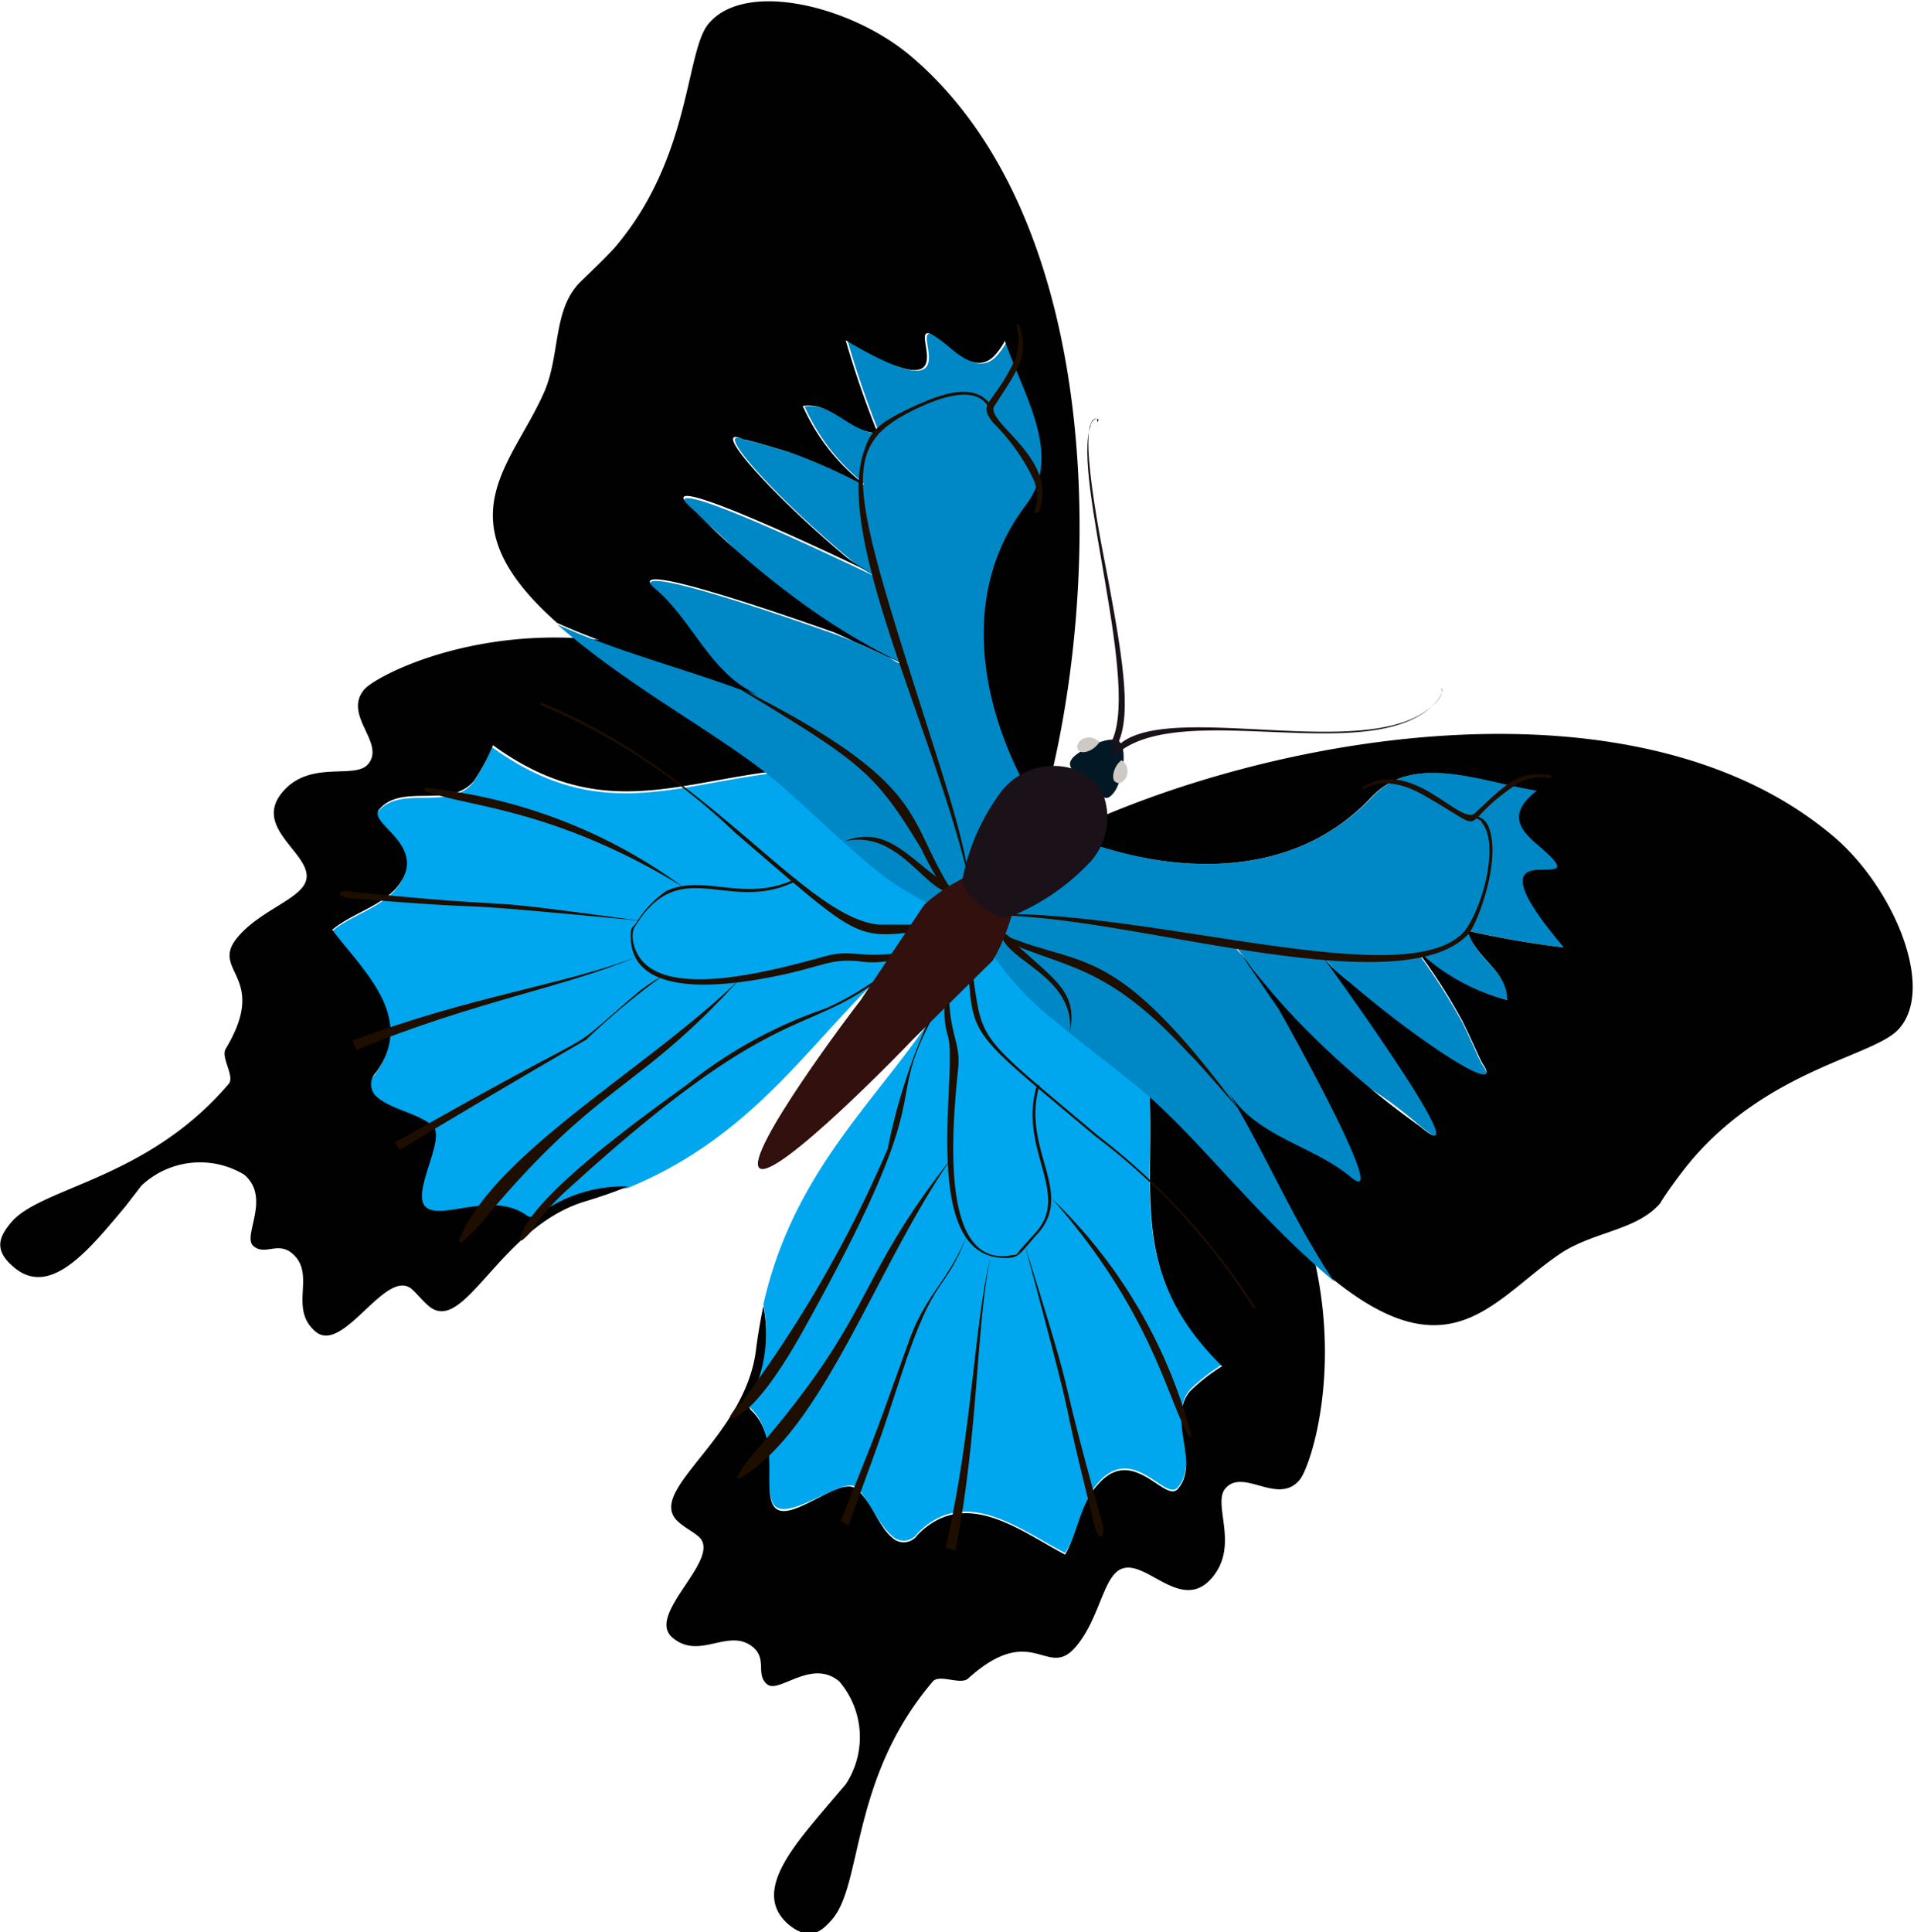 <svg id="Layer_1" data-name="Layer 1" xmlns="http://www.w3.org/2000/svg" viewBox="0 0 59.75 60.31"><defs><style>.cls-1{fill:#00a7ee;}.cls-2{fill:#010101;}.cls-3{fill:#1e0e00;}.cls-4{fill:#0088c6;}.cls-5{fill:#31100d;}.cls-6{fill:#031825;}.cls-7{fill:#cdcac5;}.cls-8{fill:#1a1119;}</style></defs><title>butterfly</title><g id="_Group_" data-name="&lt;Group&gt;"><path class="cls-1" d="M30.74,28.22c.53.4,1.29.32,1.88.68a23.61,23.61,0,0,1,2.72,1.87c1.54,5-1,8.12,2.81,11.82a5.87,5.87,0,0,0-1,.78c-.74.88.32,2.22-.38,3.05-.4.47-1.4-1.43-2.52-.11-.49.58-.56,1.49-1,2.16-1.39-.71-3.12-2.14-4.61-.61a.52.52,0,0,1-.8.07c-.42-.35-.77-1.22-1.13-1.52s-2,1-2.49.62.18-2.14-.78-3.07c-.1-.1-.06-.28,0-.39a4.45,4.45,0,0,0,.39-2.86C25.12,35,29.55,33,30.65,28.32c-4.41,1.86-5.66,6.56-11.08,8.77a4.45,4.45,0,0,0-2.76.86c-.1.07-.27.14-.39.05-1.08-.79-2.65.16-3.15-.26s.66-2.17.2-2.55-1.27-.51-1.69-.86a.52.52,0,0,1-.07-.8c1.26-1.73-.43-3.2-1.37-4.45.6-.5,1.48-.72,2-1.3,1.11-1.32-.93-2-.53-2.46.71-.83,2.2,0,2.95-.88a5.87,5.87,0,0,0,.6-1.12c4.28,3.1,7,.12,12.12.8a23.61,23.61,0,0,1,2.3,2.36C30.2,27,30.25,27.76,30.74,28.22Z"/><path class="cls-2" d="M40.57,46.19c-.68.81-1.76-.39-2.32.27-.41.49.45,1.76-.41,2.78-1.06,1.25-2.3-1-3.07-.09-.38.45-.56,1.51-1.18,2.24-.9,1.07-1.34-.83-3.37,1-.24.21-.89-.15-1.1.09-2.56,3-2.19,6.3-3.13,7.41-.36.43-.74.7-1.38.17-1.15-1,.16-2.44,1.27-3.76l.52-.61a2.67,2.67,0,0,0-.2-3.21c-.86-.73-1.88.39-2.25.09s0-.77-.43-1.15c-.77-.65-1.67.42-2.53-.31s1.61-2.49.81-3.16c-.16-.14-.42-.27-.61-.44-1.12-.95,2.07-2.6,2.41-5.38.06-.48.14-.93.23-1.37a4.45,4.45,0,0,1-.39,2.86c-.05.11-.09.29,0,.39,1,.93.28,2.64.78,3.07s2-1,2.49-.62.71,1.17,1.13,1.52a.52.52,0,0,0,.8-.07c1.49-1.53,3.23-.11,4.61.61.39-.67.47-1.58,1-2.16,1.11-1.32,2.12.58,2.52.11.71-.83-.36-2.17.38-3.05a5.87,5.87,0,0,1,1-.78c-3.77-3.7-1.28-6.83-2.81-11.82l.45.37C43.54,37.69,41.12,45.54,40.57,46.19Z"/><path class="cls-2" d="M11.37,21.52c-.68.81.68,1.67.12,2.33-.41.49-1.81-.15-2.67.87-1.06,1.25,1.37,2.1.6,3-.38.45-1.4.81-2,1.53-.9,1.07,1,1.19-.37,3.48-.17.27.29.86.09,1.1-2.56,3-5.85,3.21-6.79,4.32-.36.43-.57.85.07,1.39,1.15,1,2.38-.56,3.49-1.88L4.42,37a2.67,2.67,0,0,1,3.2-.34c.86.73-.07,1.92.29,2.23s.76-.15,1.21.23c.77.65-.13,1.71.73,2.44s2.19-2,3-1.33c.16.14.34.37.53.53,1.12.95,2.22-2.48,4.91-3.27.46-.14.9-.29,1.31-.46a4.45,4.45,0,0,0-2.76.86c-.1.07-.27.14-.39.05-1.08-.79-2.65.16-3.15-.26s.66-2.17.2-2.55-1.27-.51-1.69-.86a.52.52,0,0,1-.07-.8c1.26-1.73-.43-3.2-1.37-4.45.6-.5,1.48-.72,2-1.3,1.11-1.32-.93-2-.53-2.46.71-.83,2.2,0,2.95-.88a5.87,5.87,0,0,0,.6-1.12c4.28,3.1,7,.12,12.12.8L27,23.73C19.26,17.18,11.92,20.87,11.37,21.52Z"/></g><path class="cls-3" d="M29.2,31.6c-1.79,3.28.4,1.85-4.23,10.11-.4.7-1.35,2.3-2.12,2.57l-.06-.07a1.79,1.79,0,0,1,.38-.47,38.71,38.71,0,0,0,4.54-7.88,19,19,0,0,1,1.41-4.3Z"/><path class="cls-3" d="M27.71,30.37c-2.6,2.09-3.3.66-9.94,6.71a6.86,6.86,0,0,0-1.07,1.18,1.79,1.79,0,0,1-.4.45l-.08,0c.22-1.28,3.95-3.93,5.23-4.86a14.28,14.28,0,0,1,4.31-2.37,8.86,8.86,0,0,0,1.9-1.14Z"/><path class="cls-3" d="M29.63,31c0,1.29.37,1.54.28,2.36-.23,2.22-.51,6.27,1.71,5.81.17,0,.13-.06.24-.18l.45-.5c1.15-1.23-.55-2.62.06-4.62l.08,0c-.59,2,1.13,3.34-.07,4.65-.62.69-.56.76-1.12.74-2.55-.16-1.37-5.73-1.66-6.89A2.75,2.75,0,0,1,29.54,31Z"/><path class="cls-3" d="M28.21,29.86A2.75,2.75,0,0,1,26.8,30c-1.07-.09-1.11.24-3.32.6-1.71.27-3.85.27-3.79-1.45,0-.21.05-.18.16-.33a3.35,3.35,0,0,1,.93-1c1.19-.58,2.48.39,4.07-.4l0,.08c-2.14,1.07-3.63-.94-5.07,1.49a.92.92,0,0,0,0,.47c.46,1.88,4.12.9,6,.38.78-.22,1.12.08,2.37-.11Z"/><path class="cls-3" d="M32.84,37.41a15.87,15.87,0,0,1,4.36,7.42l-.08,0C36.45,43.74,36,41,32.84,37.41Z"/><path class="cls-3" d="M21.32,27.68c-4.11-2.51-6.82-2.49-8.06-3v-.09A16.33,16.33,0,0,1,21.32,27.68Z"/><path class="cls-3" d="M32,38.89c1.82,5.82.78,2.8,2.41,8.65a.73.73,0,0,1,0,.41l-.08,0a.72.72,0,0,1-.17-.37C32.8,42.13,33.91,46,32,38.89Z"/><path class="cls-3" d="M20,28.74c-7.4-.71-3.46-.25-9-.7a.72.72,0,0,1-.39-.11v-.09a.73.73,0,0,1,.41,0C17.25,28.45,13.85,27.9,20,28.74Z"/><path class="cls-3" d="M30.92,39.23c-.46,2.21-.36,5.4-1.09,9.16l-.31-.08C30.37,44.59,30.39,41.44,30.92,39.23Z"/><path class="cls-3" d="M19.85,29.87c-2.15.93-5.11,1.4-8.72,2.9L11,32.48C14.72,31.08,17.65,30.73,19.85,29.87Z"/><path class="cls-3" d="M30.22,38.48c-.76,2-1,1.1-2.09,4.45-.72,2.17-.35,1.14-1.64,4.67l-.25-.11c1.4-3.52.93-2.3,2.08-5.48C28.87,40.37,29.56,40.1,30.22,38.48Z"/><path class="cls-3" d="M20.7,30.45a21.94,21.94,0,0,0-2.4,2s-3.13,1.81-5.82,3.44l-.15-.23c7.43-4.23,4.81-2.33,7.6-4.7A5.08,5.08,0,0,1,20.7,30.45Z"/><path class="cls-3" d="M29.71,36.14c-2.37,3.41-4,8.46-6.61,10L23,46.11a5,5,0,0,1,.66-.9C27.37,40.9,26.66,40,29.71,36.14Z"/><path class="cls-3" d="M23.1,30.55c-3.2,3.53-4.38,3.2-7.93,7.44a5,5,0,0,1-.78.8l-.07-.05C15.38,36,20.26,33.33,23.1,30.55Z"/><g id="_Group_2" data-name="&lt;Group&gt;"><path class="cls-4" d="M38.93,30c-.23-.32-.37-.51-.34-.42S38.73,29.76,38.93,30ZM28.08,20.7c.09,0-.12-.09-.47-.26C27.88,20.59,28,20.69,28.08,20.7Zm4,5.92q.56-.31,1.17-.61c3.09,1.3,7,1.57,9.57-1.12,1.33-1.42,3.38-.5,5.17-.21a2.27,2.27,0,0,0-.32.3c-.47.55-.15,1,.35,1.39,2.23,1.88-2.64-.87.82,3.2a29.43,29.43,0,0,1-3-.52c.18.87,1.21,1.22,1.23,2.16A6.36,6.36,0,0,1,44.58,30c-.26-.22-.22-.16-.24-.15a19.65,19.65,0,0,1,1.32,2.08c.23.46.55,1.22.62,1.31.75,1.08-1.87-.59-4.15-2.53a5.1,5.1,0,0,1-.76-.79h0s5.08,7,3,5.25c-1.68-1.42-1.42-.92-3.71-2.72,0,0-.56-.78-1.06-1.5a9.12,9.12,0,0,0-.62-.88l.62.88c.11.18.23.38.35.6s3.6,6.39,2.26,5.25c-.94-.79-2.23-1.12-3.16-1.9a3.17,3.17,0,0,1-.64-.72c1.14,1.89,2,4,3.26,5.83l-.18-.15c-2.34-2-4.11-4.36-5.8-5.79-.89-.75-1.85-1.44-2.74-2.19a9.12,9.12,0,0,1-2.57-3.13,9.12,9.12,0,0,1-3.51-2c-.89-.75-1.72-1.58-2.61-2.34-1.69-1.43-4.34-2.78-6.68-4.76l-.18-.16c2,.91,4.23,1.44,6.29,2.25a3.17,3.17,0,0,1-.82-.51c-.93-.79-1.46-2-2.4-2.8-1.34-1.13,5.46,1.32,5.56,1.35l.65.25,1,.46a9.12,9.12,0,0,0-1-.46c-.79-.37-1.62-.76-1.66-.8-2.16-2-1.62-1.78-3.3-3.2-2.12-1.79,5.67,2,5.67,2h0a5.1,5.1,0,0,1-.91-.62c-2.3-1.92-4.38-4.22-3.19-3.67.1,0,.91.24,1.4.39a19.65,19.65,0,0,1,2.27,1s.07,0-.19-.21a6.36,6.36,0,0,1-1.65-2.23c.93-.13,1.45.82,2.34.85a29.43,29.43,0,0,1-1-2.9c4.59,2.73,1.07-1.61,3.3.27.5.42,1,.67,1.43.11a2.27,2.27,0,0,0,.24-.36c.59,1.72,1.83,3.58.65,5.13-2.23,2.94-1.31,6.79.49,9.62Q32.3,26,32.09,26.62Z"/><path class="cls-2" d="M42.13,30.66c2.28,1.95,4.89,3.62,4.15,2.53-.06-.09-.39-.85-.62-1.31a18.27,18.27,0,0,0-1.32-2.08s0-.07.24.15a6.36,6.36,0,0,0,2.47,1.26c0-.94-1-1.29-1.23-2.16a29.43,29.43,0,0,0,3,.52c-3.46-4.07,1.41-1.32-.82-3.2-.5-.42-.82-.84-.35-1.39a2.27,2.27,0,0,1,.32-.3c-1.79-.29-3.84-1.2-5.17.21-2.53,2.69-6.48,2.42-9.57,1.12,6.55-3.15,17.91-5.06,24,.09,1.85,1.56,3.2,4.7,2.06,6-.73.86-4,1.23-6.45,4.07-.46.54-1,1.33-1,1.37-.72.85-2,.88-3.06,1.54-2.11,1.38-3.43,3.89-7.2.82C40.4,38.12,39.5,36,38.37,34.12a3.17,3.17,0,0,0,.64.72c.93.79,2.22,1.11,3.16,1.9,1.34,1.13-2.21-5.17-2.26-5.25s-1.25-1.83-1.36-2a20.23,20.23,0,0,0,2.24,2.66,27.16,27.16,0,0,0,3.53,3c2.12,1.79-3-5.25-3-5.25h0A5.1,5.1,0,0,0,42.13,30.66Z"/><path class="cls-2" d="M26.42,17.39c-2.3-1.92-4.38-4.22-3.19-3.67.1,0,.91.24,1.4.39a18.27,18.27,0,0,1,2.27,1s.08,0-.19-.21a6.36,6.36,0,0,1-1.65-2.23c.93-.13,1.45.82,2.34.85a29.43,29.43,0,0,1-1-2.9c4.59,2.73,1.07-1.61,3.3.27.5.42,1,.67,1.43.11a2.27,2.27,0,0,0,.24-.36c.59,1.72,1.83,3.58.65,5.13-2.23,2.94-1.31,6.79.49,9.62,2-7,2-18.51-4.09-23.65-1.85-1.56-5.16-2.37-6.3-1-.73.86-.53,4.19-2.94,7C18.7,8.26,18,8.89,18,8.93c-.72.85-.53,2.17-1,3.28-1,2.31-3.26,4,.39,7.23,2,.91,4.23,1.44,6.29,2.25a3.17,3.17,0,0,1-.82-.51c-.93-.79-1.46-2-2.4-2.8-1.34-1.13,5.46,1.32,5.56,1.35s2,.92,2.21,1a20.23,20.23,0,0,1-3-1.77,27.16,27.16,0,0,1-3.53-3c-2.12-1.79,5.67,2,5.67,2h0A5.1,5.1,0,0,1,26.42,17.39Z"/></g><path class="cls-3" d="M42.53,24.57c1.51-.94,2.95,1.09,3.48.84,1.07-1,1.38-1.36,2.41-1.21l0,.09a1.49,1.49,0,0,0-1,.14c-2.1,1.37-.74,1.66-2.94.41-1.28-.75-1.92-.19-1.92-.19Z"/><path class="cls-3" d="M32.28,16a1.36,1.36,0,0,0,0-1A6.3,6.3,0,0,0,31,13.19c-.51-.66,0-.48.73-2.06.09-.65.11-.47,0-1l.08,0c.32,1,0,1.34-.79,2.58-.16.55,2.07,1.66,1.4,3.29Z"/><path class="cls-3" d="M46.09,25.44c.12.1.23.09.35.3.48,1-.31,3.07-.59,3.4-1.82,2-8.66.06-12.84-.43-2.34-.29-2.49.14-2.82-1.48C29.06,22.6,26,16.62,27,14c.19-.59.49-.84,1.6-1.35.8-.36,1.79-.71,2.3-.05l-.07.06c-.42-.64-1.5-.24-2.19.08-2.57,1.23-2.12,2.3.63,10.94.24.77.49,1.55.69,2.34.37,1.45.3,1.82.64,2.33h0a2.8,2.8,0,0,0,1.19.18c4.89.14,11.8,2.27,13.74.71.57-.36,1.37-2.78.73-3.57,0-.07-.16-.11-.24-.17Z"/><path class="cls-3" d="M38.91,34.9c-.15-.17-1.62-1.88-1.78-2-3-3.28-4.2-2.52-6.85-4.1a9.62,9.62,0,0,1-1.51-2.29c-1.5-2.5-1.95-2.75-6-5.2v0c7.08,3.53,5.12,4.34,7.6,7.39h0c3.32,1.88,3.93-.08,8.55,6.26Z"/><path class="cls-3" d="M31.33,29.12c.21.08.28.27.45.41C33,30.64,33.64,31,33.4,32.22c.16-1.76-2-2.22-2.14-3.05Z"/><path class="cls-3" d="M29.71,27.86c-.82,0-1.66-2-3.36-1.6,1-.39,1.6.07,2.44.76a9,9,0,0,0,.85.63.61.61,0,0,1,.12.13Z"/><path class="cls-3" d="M30.27,29.77c.48,2.88-.11,2.21,4,5.67a21.13,21.13,0,0,1,4.93,5.38l-.08,0a20.06,20.06,0,0,0-4.92-5.35c-4.15-3.49-3.82-3-4-5.75Z"/><path class="cls-3" d="M29.29,29c-2.69.3-2.19.55-6.33-3a20,20,0,0,0-6.09-4l0-.08c5.22,2.09,8.26,6.74,10.58,6.94.93,0,1.24,0,1.8,0Z"/><path class="cls-5" d="M32.37,26.18c-.54,1-.67,2.64-1.38,3.8,0,0-2.51,2.48-2.51,2.48-.14.16-4.26,4.41-4.77,4s3-5.06,3.14-5.22c0,0,2-3,2-3C29.88,27.28,31.43,26.89,32.37,26.18Z"/><path class="cls-6" d="M34.94,23.14c.29.3.07,1.31-.17,1.6s-.3.18-.75-.2l0,0-.11-.09-.1-.09,0,0c-.45-.38-.48-.52-.32-.71S34.59,22.91,34.94,23.14Z"/><path class="cls-7" d="M35,23.73l-.08.08c-.21.25-.19.53-.12.58s.17.11.31-.06a.42.42,0,0,0-.05-.57Z"/><path class="cls-7" d="M34.34,23.14l-.07.09c-.21.25-.49.28-.56.22s-.14-.15,0-.32a.42.42,0,0,1,.57,0Z"/><path class="cls-8" d="M34,24.27l.16.13a.93.93,0,0,1,.23.28A2.06,2.06,0,0,1,33.94,27a7,7,0,0,1-2.43,1.62c-.42.15-1.58-.76-1.45-1.25a6.7,6.7,0,0,1,1.2-2.67A2.07,2.07,0,0,1,33.51,24a.93.93,0,0,1,.32.18Z"/><path class="cls-8" d="M34.72,23.52c1-1.86,7.46.26,9.75-1.3.6-.41.6-.73.48-.73l0,0,0,0a.07.07,0,0,1,.07.05c0,.08-.05.19-.14.31-1.83,2.24-8.08-.14-10.07,1.73Z"/><path class="cls-8" d="M34.66,23.22c1-1.68-1.2-8.36-.62-9.91,0-.13.12-.25.21-.24s0,.11,0,.1,0-.06,0-.1c-.73-.13.21,4.3.34,5,.52,2.78.74,4.39.25,5.25Z"/></svg>